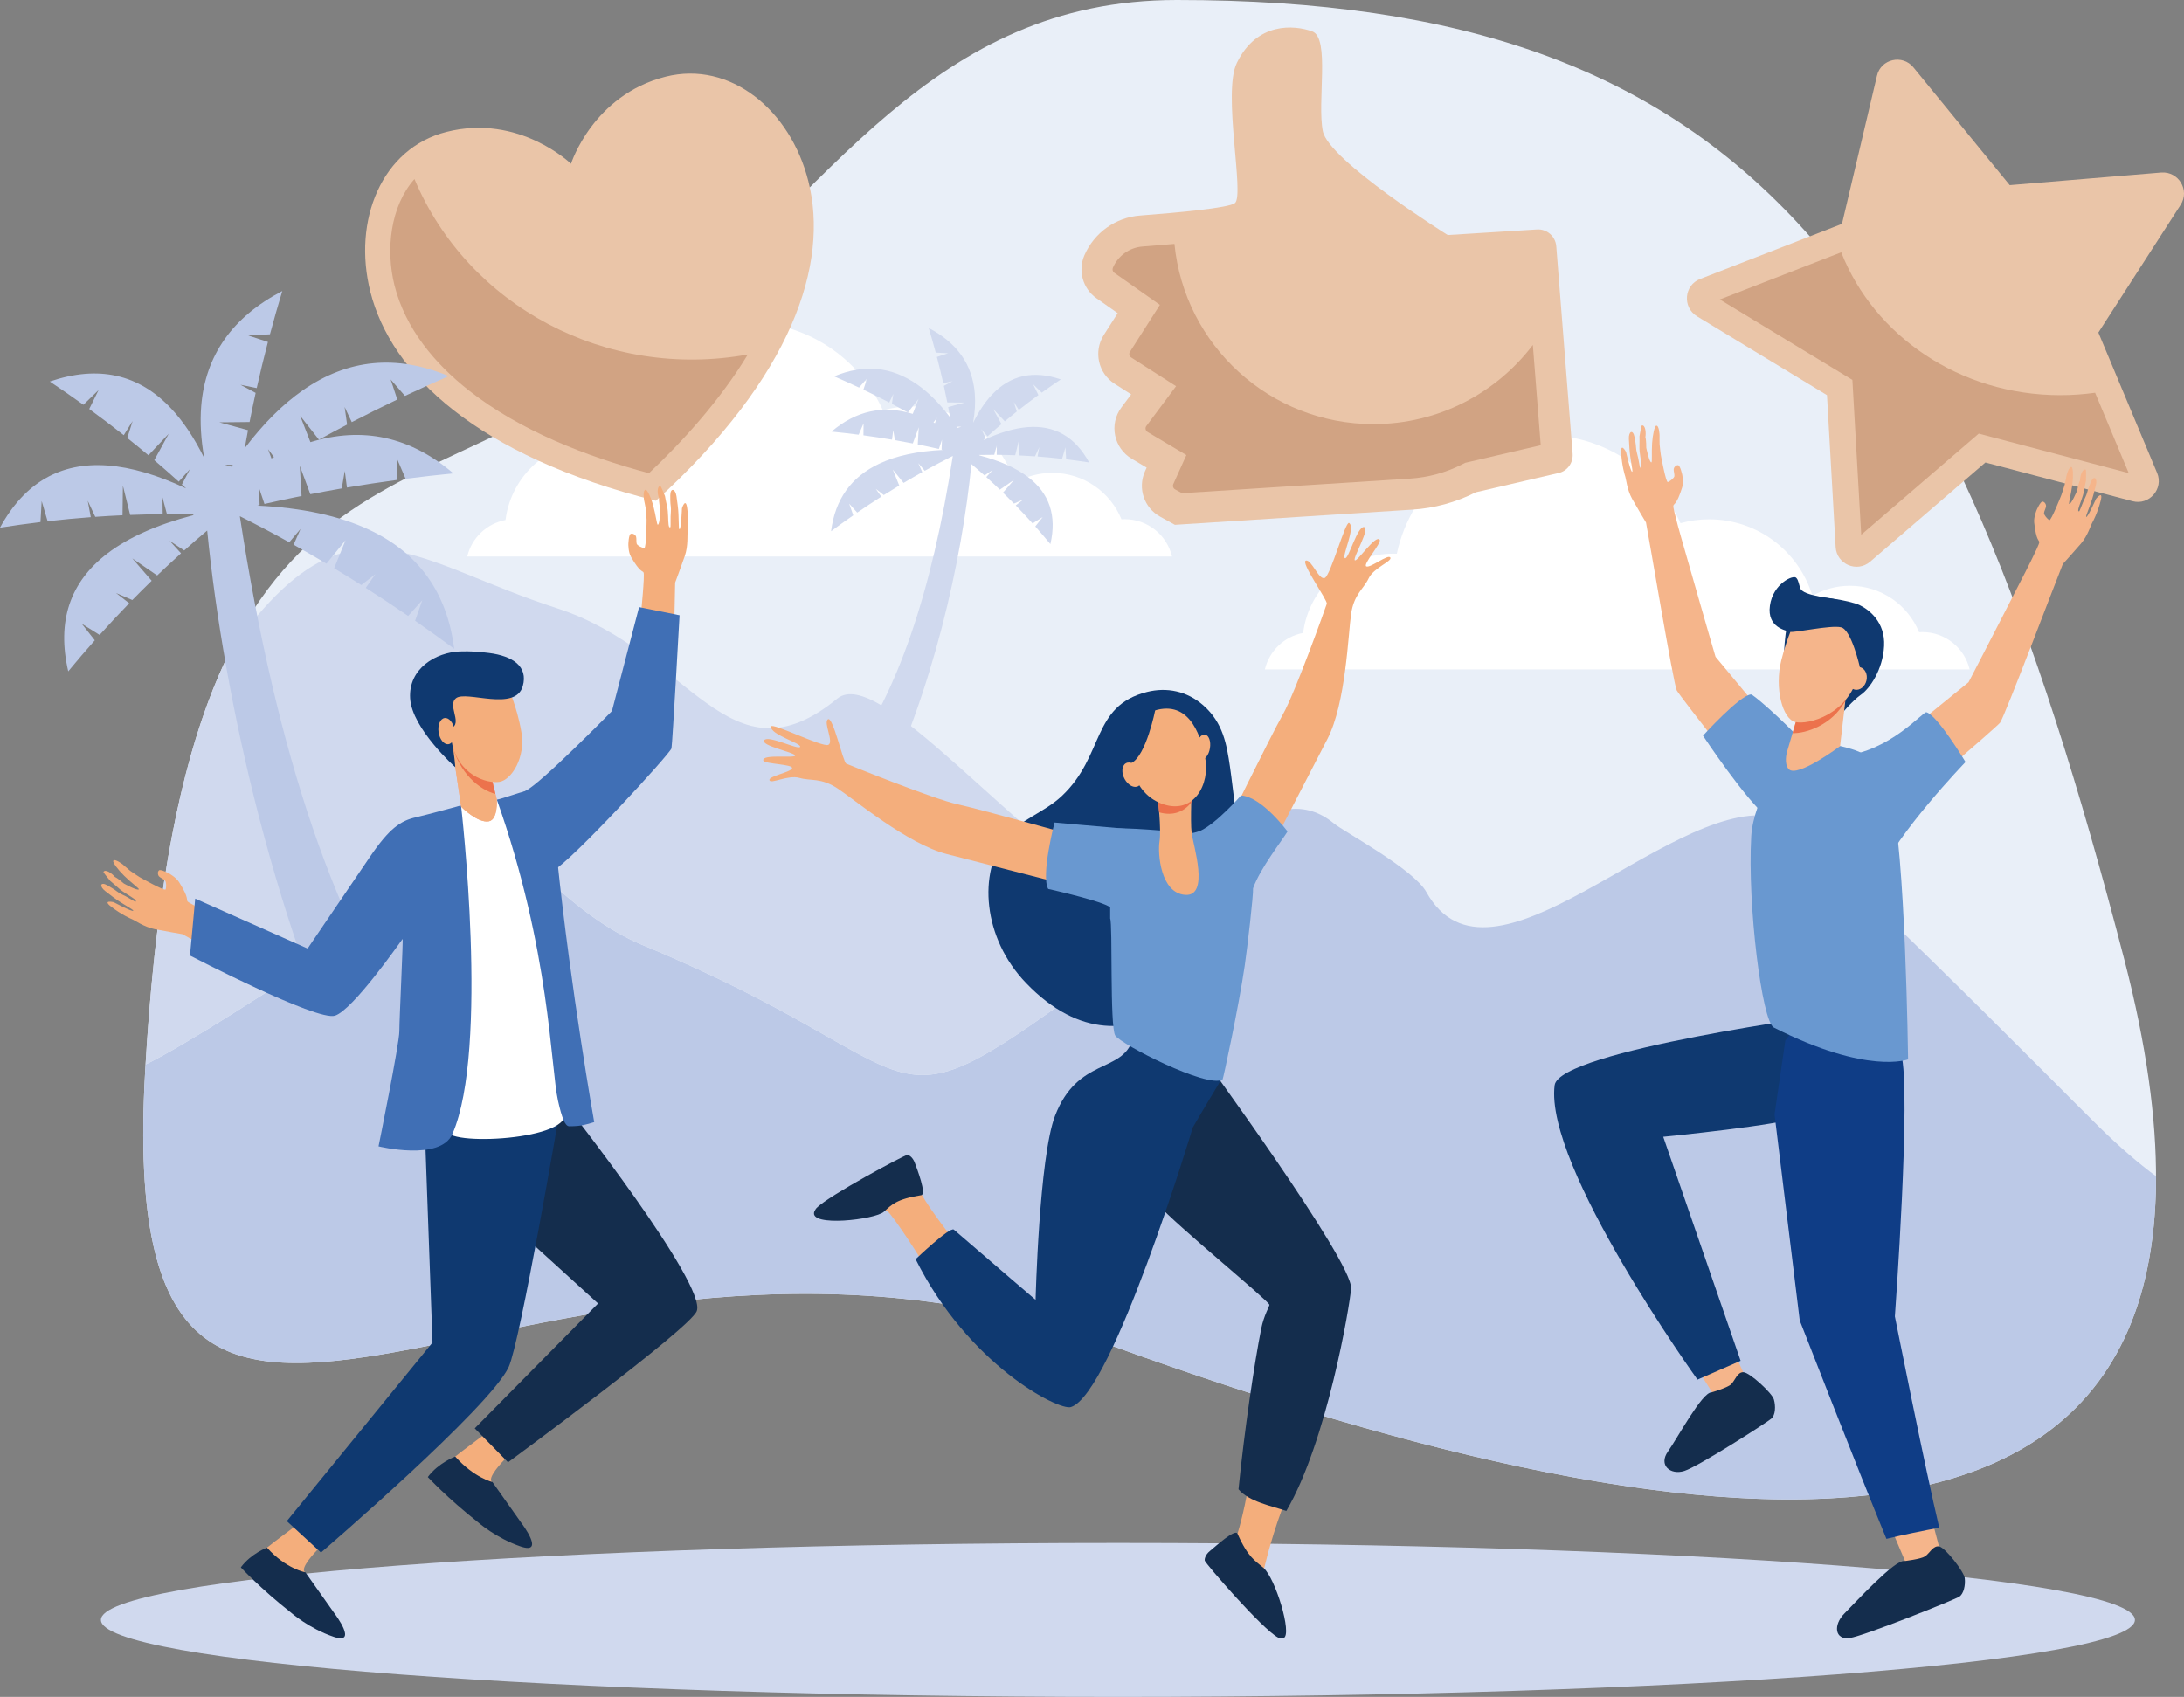 <?xml version="1.0" encoding="UTF-8"?><svg id="a" xmlns="http://www.w3.org/2000/svg" viewBox="0 0 1944.22 1510.95"><rect x="0" y="0" width="1944.22" height="1510.95" fill="#808080" stroke="none"/><path d="M1047.7,0c-218.32,0-310.3,170.01-467.91,302.17-208.61,174.92-417.19,61.05-450.59,652.06-29.73,526.01,341.21,56.95,864.22,245.37,523.01,188.42,1055.68,264.3,897.62-345.34C1732.98,244.62,1554.97,0,1047.7,0Z" style="fill:#e9eff8; fill-rule:evenodd;"/><path d="M1126,596.06h627.39c-4.51-19.06-21.63-33.24-42.06-33.24-.98,0-1.97,.04-2.95,.11-9.9-24.25-33.74-41.35-61.56-41.35-12.18,0-23.57,3.28-33.38,8.99-11.96-39.44-48.6-68.16-91.96-68.16-8.82,0-17.37,1.2-25.48,3.44-20.98-46.34-67.63-78.57-121.8-78.57-64.25,0-117.92,45.36-130.74,105.8-1.09-.04-2.16-.08-3.25-.08-41.16,0-75.13,30.78-80.15,70.57-16.79,3.15-30.17,15.99-34.07,32.5Z" style="fill:#fff; fill-rule:evenodd;"/><path d="M415.96,495.54h627.39c-4.5-19.06-21.62-33.24-42.06-33.24-.98,0-1.97,.04-2.94,.11-9.91-24.25-33.74-41.36-61.57-41.36-12.18,0-23.57,3.28-33.38,8.99-11.97-39.44-48.61-68.16-91.96-68.16-8.82,0-17.37,1.2-25.48,3.44-20.99-46.34-67.63-78.57-121.81-78.57-64.25,0-117.92,45.36-130.74,105.8-1.09-.04-2.16-.08-3.25-.08-41.16,0-75.13,30.78-80.15,70.57-16.79,3.15-30.17,15.99-34.07,32.5Z" style="fill:#fff; fill-rule:evenodd;"/><path d="M1920.25,421.03l-52.26-124.92,73.28-113.81c8.29-13.02-1.91-29.82-17.3-28.69l-134.89,11.24-85.7-104.82c-9.72-11.99-29.05-7.58-32.48,7.39l-31.16,131.9-126.19,49.05c-14.39,5.51-16.06,25.19-2.86,33.28l115.7,70.19,7.71,135.25c.88,15.41,19.08,23.09,30.75,13.02l102.58-88.3,130.99,34.47c14.85,3.9,27.88-11.01,21.84-25.27Z" style="fill:#eac5a8; fill-rule:evenodd;"/><path d="M1895.01,421.24l-133.52-35.14-104.62,90.05-7.86-137.9-118.01-71.59,108.07-42.01c29.18,74.24,105.47,127.2,195,127.2,10.54,0,20.89-.74,31.01-2.16l29.93,71.55Z" style="fill:#d1a383; fill-rule:evenodd;"/><path d="M995.18,1373.87c-500,0-905.34,30.69-905.34,68.54s405.33,68.55,905.34,68.55,905.34-30.69,905.34-68.55-405.33-68.54-905.34-68.54Z" style="fill:#d0d9ee; fill-rule:evenodd;"/><path d="M508.31,145.82s-46.03-44.72-110.72-28.41c-57.8,14.47-83.88,78.96-67.94,142.22,18.41,73.26,94.54,146.32,254.24,186.27,121.82-110.78,154.29-211.19,135.71-284.55-15.9-63.28-69.39-107.56-127.04-93.09-64.82,16.35-84.25,77.55-84.25,77.55Z" style="fill:#eac5a8; fill-rule:evenodd;"/><path d="M577.7,421.35c-55.98-14.97-114.72-37.88-160.18-73.57-30.51-23.95-56.68-55.28-66.32-93.57-8.02-31.87-3.71-70.67,17.75-94.79,47.59,113.19,171.03,179.14,296.76,156.23-24.54,40.53-57.77,77.21-88.01,105.71Z" style="fill:#d1a383; fill-rule:evenodd;"/><path d="M1368.03,204.32l-79.24,4.95s-105.98-66.25-111.19-92.48c-5.2-26.05,6.56-83.1-9.46-88.83-16.02-5.77-49.32-8.55-67.08,28.05-12.98,26.44,7.08,117.83-1.73,124.82-5.47,4.39-51.05,8.51-84.32,11.08-21.88,1.6-41.03,15.37-49.71,35.51h0c-5.86,13.68-1.34,29.56,10.68,38.07l19.01,13.37-12.46,19.54c-9.2,14.68-4.9,33.91,9.64,43.29l14.81,9.47-8.68,11.63c-11.2,14.98-6.81,36.34,9.38,45.81l13.07,7.77-1.56,3.48c-6.56,14.98-.69,32.34,13.59,40.2l13.11,7.25,211.22-13.5c19.8-1.22,39.16-6.56,56.79-15.5l73.51-17.11c7.85-1.73,13.19-9.08,12.55-17.24l-14.55-184.65c-.7-8.94-8.43-15.63-17.37-14.98Z" style="fill:#eac5a8; fill-rule:evenodd;"/><path d="M1045.5,217.17l-2.99,.26c-8.47,.76-16.94,1.44-25.42,2.08-11.6,.88-21.77,8.16-26.37,18.85-.67,1.55-.24,3.5,1.17,4.49l40.67,28.6-26.69,41.84c-1.11,1.73-.49,3.99,1.21,5.08l39.88,25.49-26.49,35.49c-1.4,1.88-.58,4.31,1.34,5.45l34.31,20.4-11.59,25.74c-.81,1.86-.16,3.89,1.62,4.87l6.03,3.33,203.15-12.99c16-1.03,31.73-5.3,46.03-12.56l2.99-1.51,67.23-15.65-7.03-89.26c-32.52,42.82-83.96,70.47-141.87,70.47-92.41,0-168.36-70.4-177.18-160.49Z" style="fill:#d1a383; fill-rule:evenodd;"/><path d="M1023.07,821.33c52.79-59.75,112.74-130.89,164.45-88.06,8.75,7.26,70.79,40.43,82.25,61.04,56.99,102.44,213.05-80.07,305.6-67.73,23.5,3.13,259.55,243.88,293.94,277.51,17.87,17.47,34.32,31.69,50.02,43.26,.32,396.41-466.52,317.74-925.9,152.24C470.41,1011.17,99.48,1480.24,129.2,954.23c.12-2.13,.24-4.26,.37-6.38,70.81-34.21,317.68-205.52,320.65-203.98,1.31,.69,57.37,70.99,121.61,97.54,268.13,110.83,203.62,176.08,395.01,36.21,17.14-12.53,36.16-33.59,56.22-56.29Z" style="fill:#bcc9e7; fill-rule:evenodd;"/><path d="M745.32,622.08c36.93-30.23,153.49,120.36,277.75,199.26-20.06,22.7-39.08,43.76-56.22,56.29-191.4,139.87-126.89,74.63-395.01-36.21-64.23-26.55-120.29-96.85-121.61-97.54-2.97-1.54-249.84,169.77-320.65,203.98,10.7-180.84,38.02-294.88,76.82-371.32,5.27-6.63,10.24-12.95,14.85-18.74,94.57-118.83,149.38-56.68,274.45-16.24,118.97,38.47,152.86,159.74,249.62,80.53Z" style="fill:#d0d9ee; fill-rule:evenodd;"/><path d="M376.27,933.92c13.15,37.04-2.11,59.91-45.77,68.65-85.73-173.76-131.15-379.77-146.06-530.17-6.89,5.8-13.71,11.71-20.47,17.75l-12.93-8.58,10.11,11.11c-7.16,6.44-14.23,13.01-21.24,19.72l-22.14-15.23,17.24,19.95c-5.79,5.63-11.53,11.35-17.22,17.15l-14.52-6.26,11.73,9.13c-8.91,9.18-17.69,18.58-26.33,28.21l-15.92-9.97,11.64,14.76c-8,9.02-15.88,18.23-23.65,27.64-10.27-44.45,1.41-79.49,35.03-105.1,18.58-14.15,43.85-25.42,75.81-33.82l.89-.8c-7.93-.18-15.88-.26-23.85-.23l-3.99-15,.2,15.02c-9.62,.07-19.28,.29-28.97,.66l-6.46-26.08-.34,26.36c-8.07,.36-16.16,.83-24.26,1.41l-6.71-14.33,2.72,14.62c-12.76,.95-25.56,2.16-38.42,3.63l-5.29-18.02-1.08,18.77c-11.97,1.44-23.98,3.1-36.03,4.99,21.81-40.07,53.79-58.53,95.95-55.38,20.78,1.56,44.04,8.36,69.77,20.43-1.26-1.16-2.52-2.32-3.79-3.48l7.21-13.74-10.02,11.19c-7.14-6.46-14.4-12.84-21.78-19.12l12.89-23.57-18.1,19.18c-6.19-5.19-12.46-10.32-18.81-15.38l4.75-15.09-7.89,12.6c-10.03-7.93-20.28-15.7-30.74-23.32l8.3-16.85-13.49,13.09c-9.79-7.04-19.76-13.94-29.9-20.71,43.17-14.75,79.21-6.7,108.12,24.15,10.78,11.5,20.56,26.17,29.35,44-2.95-16.54-3.84-31.97-2.68-46.3,3.67-45.11,27.73-79.25,72.17-102.42-3.89,12.89-7.55,25.73-10.97,38.53l-19.33,1.08,17.52,5.73c-3.6,13.75-6.92,27.43-9.98,41.08l-14.47-2.96,13.51,7.23c-1.9,8.67-3.71,17.32-5.4,25.94l-26.95,.27,25.55,7.01c-1.02,5.36-1.99,10.71-2.92,16.05,16.57-21.9,33.79-39.08,51.66-51.54,40.05-27.93,83.37-32.15,129.97-12.67-13.18,5.72-26.18,11.59-39,17.62l-12.72-14.62,5.91,17.84c-13.71,6.54-27.23,13.26-40.53,20.16l-6.36-13.52,2.2,15.69c-8.43,4.41-16.78,8.89-25.05,13.45l-16.7-21.24,9.1,23.43c46.53-14.18,88.95-4.91,127.26,27.8-14.3,1.41-28.47,3.03-42.52,4.84l-7.64-17.81,.16,18.8c-15.06,2.03-29.98,4.29-44.75,6.79l-1.93-14.82-2.7,15.61c-9.38,1.62-18.7,3.33-27.96,5.14l-9.4-25.33,1.6,26.88c-11.1,2.24-22.11,4.61-33.04,7.12l-4.91-14.53,.61,15.53-2.08,.49c39.91,1.93,73.06,9.08,99.46,21.43,44.25,20.71,69.52,56.05,75.81,106.03-11.55-8.54-23.13-16.85-34.77-24.93l6.37-18.28-12.58,13.99c-12.53-8.6-25.1-16.93-37.73-24.99l8.59-12.24-12.54,9.72c-8.04-5.09-16.1-10.08-24.18-14.95l10.15-25.02-16.98,20.93c-9.73-5.79-19.49-11.42-29.28-16.89l6.18-14.03-10.04,11.88c-14.6-8.1-29.27-15.84-44-23.24,32.86,213.79,87.1,371.9,162.73,474.29h0ZM206.17,415.55c.37-.56,.75-1.11,1.12-1.66l-7.18-.13,6.06,1.79h0Zm35.48-7.34c.75-.39,1.49-.78,2.24-1.16l-5.28-7.14,3.04,8.3Z" style="fill:#bcc9e7; fill-rule:evenodd;"/><path d="M755.81,675.43c-7.47,21.04,1.2,34.03,26,38.99,48.7-98.7,74.5-215.73,82.97-301.17,3.92,3.29,7.79,6.66,11.63,10.08l7.35-4.87-5.74,6.31c4.06,3.66,8.08,7.39,12.06,11.2l12.58-8.65-9.79,11.33c3.29,3.2,6.55,6.44,9.78,9.74l8.25-3.56-6.66,5.19c5.06,5.21,10.05,10.55,14.96,16.02l9.04-5.66-6.62,8.38c4.54,5.12,9.03,10.35,13.44,15.7,5.84-25.25-.79-45.15-19.9-59.7-10.55-8.04-24.91-14.44-43.07-19.22l-.51-.45c4.5-.1,9.03-.14,13.55-.13l2.26-8.52-.11,8.53c5.47,.04,10.95,.16,16.46,.38l3.67-14.82,.19,14.98c4.58,.21,9.18,.47,13.78,.8l3.81-8.14-1.54,8.3c7.24,.54,14.52,1.23,21.82,2.06l3.01-10.24,.61,10.66c6.8,.82,13.62,1.76,20.47,2.83-12.39-22.76-30.56-33.25-54.51-31.46-11.81,.88-25.02,4.75-39.64,11.6,.72-.66,1.43-1.32,2.15-1.97l-4.1-7.81,5.69,6.36c4.06-3.67,8.18-7.29,12.37-10.86l-7.32-13.39,10.28,10.9c3.52-2.95,7.08-5.86,10.69-8.74l-2.7-8.57,4.48,7.16c5.7-4.5,11.52-8.92,17.46-13.25l-4.72-9.58,7.67,7.44c5.56-4,11.22-7.92,16.99-11.77-24.53-8.38-45-3.8-61.42,13.72-6.12,6.53-11.68,14.87-16.68,25,1.68-9.4,2.18-18.16,1.52-26.3-2.09-25.62-15.75-45.02-41-58.18,2.21,7.32,4.29,14.61,6.23,21.88l10.98,.61-9.95,3.26c2.04,7.81,3.93,15.59,5.67,23.33l8.21-1.68-7.68,4.11c1.09,4.93,2.11,9.84,3.07,14.74l15.31,.15-14.51,3.98c.58,3.05,1.13,6.09,1.66,9.12-9.41-12.44-19.19-22.2-29.34-29.28-22.75-15.86-47.36-18.26-73.83-7.2,7.49,3.25,14.87,6.59,22.15,10.01l7.23-8.3-3.36,10.14c7.79,3.72,15.47,7.53,23.02,11.45l3.62-7.68-1.26,8.91c4.79,2.5,9.53,5.05,14.23,7.64l9.49-12.07-5.17,13.31c-26.43-8.05-50.53-2.79-72.29,15.8,8.12,.8,16.17,1.72,24.15,2.75l4.34-10.12-.09,10.68c8.56,1.16,17.03,2.44,25.42,3.86l1.09-8.42,1.53,8.87c5.33,.92,10.62,1.89,15.88,2.92l5.34-14.39-.91,15.27c6.31,1.27,12.56,2.62,18.77,4.05l2.79-8.26-.35,8.82,1.18,.28c-22.67,1.1-41.51,5.15-56.5,12.17-25.14,11.76-39.49,31.84-43.06,60.23,6.56-4.85,13.14-9.58,19.75-14.16l-3.62-10.38,7.14,7.95c7.11-4.89,14.26-9.62,21.43-14.2l-4.88-6.95,7.13,5.52c4.57-2.89,9.15-5.72,13.74-8.49l-5.77-14.21,9.64,11.89c5.53-3.29,11.07-6.49,16.64-9.6l-3.51-7.97,5.7,6.75c8.3-4.6,16.63-9,25-13.2-18.67,121.45-49.48,211.26-92.44,269.43h0Zm96.63-294.47c-.21-.32-.43-.63-.64-.94l4.08-.07-3.44,1.01h0Zm-20.16-4.16c-.43-.23-.85-.45-1.28-.66l3-4.05-1.72,4.72Z" style="fill:#d0d9ee; fill-rule:evenodd;"/><path d="M1639.69,635.25s9.58-11.58,17.09-16.78c7.5-5.27,19.32-21.83,20.45-43.18,1.13-21.43-13.46-32.52-21.81-36.5-8.33-4.04-41.31-9.81-53.29-6.37-12,3.43-13.83,46.37-13.83,46.37l11.78,35.46,39.62,21.01Z" style="fill:#0f3970; fill-rule:evenodd;"/><path d="M1553.49,1225.62l-.18,26.15-28.01-10.25s-15.56-24.28-35.77-56.7c12.79-5.56,26.08-10.28,39.41-15.12,13.81,32.64,24.55,55.93,24.55,55.93Z" style="fill:#f5b58b; fill-rule:evenodd;"/><path d="M1523.55,1239.82s14.08-4.02,17.49-7.21c3.43-3.17,5.43-11.01,11.01-10.77,5.57,.24,25.45,18.54,27.08,24.21,1.72,5.95,1.39,13.82-2.1,16.98-3.47,3.23-65.08,42.78-77.6,46.73-12.49,3.96-23.22-5.19-14.62-17.29,8.59-12.11,30.51-52.96,38.75-52.65Z" style="fill:#142d4d; fill-rule:evenodd;"/><path d="M1633.85,902.83s-245.9,32.58-249.9,63.48c-9.34,72.26,127.17,262.13,127.17,262.13l38.39-16.76-68.89-199.46s109.84-10.85,119.65-17.71c9.84-6.84,33.57-91.68,33.57-91.68Z" style="fill:#0f3970; fill-rule:evenodd;"/><path d="M1727.15,1380.93l-4.49,25.78-25.93-14.73s-11.37-26.51-25.95-61.87c13.55-3.34,27.42-5.84,41.38-8.4,8.26,34.46,14.99,59.23,14.99,59.23Z" style="fill:#f5b58b; fill-rule:evenodd;"/><path d="M1695.26,1390.02s14.58-1.67,18.47-4.21c3.89-2.55,7.19-9.96,12.62-8.81,5.45,1.13,22.05,22.46,22.7,28.26,.72,6.17-.91,13.88-4.87,16.46-3.98,2.61-84.68,35-97.68,36.85-13,1.85-14.93-11.55-4.45-22.04,10.45-10.55,45.15-48.22,53.21-46.51Z" style="fill:#142d4d; fill-rule:evenodd;"/><path d="M1589.34,926.42l23.17-30.29s70.77,10.62,79.93,42.55c9.17,31.92-5.61,233.5-5.61,233.5,0,0,27.52,138.04,39.51,188.13-13.96,2.56-33.46,6.55-47.03,9.91-25.23-61.2-77.16-194.4-77.16-194.4l-22.43-183.5,9.62-65.91Z" style="fill:#0f3d86; fill-rule:evenodd;"/><path d="M1497.5,433.96c-4.94,15.72-7.29,14.26-7.86,16.3-.68,2.36,8.73,34.56,8.73,34.56,0,0,27.16,94.91,28.82,100.03l64.63,77.85-28.23,43.86s-68.13-86.61-70.92-91.79c-2.81-5.12-25.05-137.87-27.38-149.51,0,0-7.73-12.82-12.33-21.02-4.59-8.2-5.4-18.12-6.36-20.64-.14-.37-2.83-8.91-3.43-20.39-.5-9.87,4.37-.73,4.37-.73,0,0,4.12,18.1,5.44,17.58,1.01-.44-1.79-10.24-2.47-21.18-.18-2.79-.33-5.57-.46-8.07-.33-6.67,3.55-8.81,4.99-1.86,.51,2.43,1.23,6.56,1.38,9.55,.15,3.19,1.26,6.15,1.8,8.86,1.04,5.35,1.71,9.26,1.92,9.09,.25-.23,1.16,.69,1.08-2.29-.12-3.6-1.98-11.17-1.76-16.44,.14-3.01,.03-9.3,.03-9.3,0,0,1.58-9.5,2.15-9.61,3.1-.48,3.81,6.33,3.1,10.41,.85,2.84,.77,9.44,.77,9.44,0,0,2.76,13.38,4.6,13.02,.79-.14,.06-8.6,.6-16.98,.51-7.77,2.25-15.52,3.76-15.66,2.56-.23,2.89,8.51,2.89,8.51,0,0-.08,6.12,.04,8.14,.15,2.37,1.11,9.5,1.11,9.5,0,0,4.46,24.57,6.19,24.05,1.72-.52,5.63-3.61,5.86-5.22,.25-1.61-.83-4.83-.61-6.45,.25-1.61,1.91-3.52,3.85-3.38,1.95,.14,3.73,8.45,3.73,8.45,0,0,1.4,6.73-.03,11.29Z" style="fill:#f5b58b; fill-rule:evenodd;"/><path d="M1558.8,618.35c3.13-.2,74.63,63.25,72.19,82.51-2.41,19.27-35.36,44.65-56.14,28.32-20.77-16.39-58.83-74.13-58.83-74.13,0,0,32.69-36.1,42.78-36.71Z" style="fill:#6998d0; fill-rule:evenodd;"/><path d="M1590.89,668.54c-.88,.6-30.03,42.64-31.93,76.2-3.46,61.39,9.61,164.87,20.06,170.18,83.65,42.46,119.58,28.37,119.58,28.37,0,0-2.41-188.65-15.24-233.6-5.35-18.66-13.01-35.2-32-41.7-4.32-1.53-40.21-13.54-60.47,.54Z" style="fill:#6998d0; fill-rule:evenodd;"/><path d="M1601.04,634.66l-10.38,35.35s-2.71,9.92,1.6,14.76c7.39,8.42,45.79-20.39,45.79-20.39l6.64-57.37-43.65,27.66Z" style="fill:#f5b58b; fill-rule:evenodd;"/><path d="M1642.69,624.28c-12.09,21.61-35.28,28.89-46.97,28.52l5.32-18.13,43.65-27.66-1.99,17.28Z" style="fill:#ec724c; fill-rule:evenodd;"/><path d="M1637.26,546.69c-15.58-9.75-36.23-2.63-42.83,14.24-2.88,7.27-6.1,16.61-8.69,26.96-6.24,25,1.11,52.42,12.49,55.01,11.37,2.66,46.61-6.33,55.96-41.65,5.78-21.84-.58-44.34-16.93-54.57Z" style="fill:#f5b58b; fill-rule:evenodd;"/><path d="M1645.16,602.13c-1.29,5.55,1.36,10.85,5.87,11.94,4.53,1.02,9.23-2.62,10.52-8.18,1.26-5.49-1.36-10.85-5.89-11.87-4.5-1.08-9.21,2.55-10.5,8.11Z" style="fill:#f5b58b; fill-rule:evenodd;"/><path d="M1655.66,594.02s4.66-11.57,5.63-23.38c.94-11.75-5.74-29.76-17.08-34.27-11.32-4.51-39.56-4.95-41.79-13.06-2.21-8.11-2.34-7.38-3.35-8.73-2.29-3.17-20.72,4.9-23.47,24.67-2.78,19.76,14.66,22.19,17.91,23.32,3.26,1.2,36.22-6.26,45.45-3.99,9.25,2.21,16.7,35.44,16.7,35.44Z" style="fill:#0f3970; fill-rule:evenodd;"/><path d="M1810.86,465.25c1.79,16.38,4.38,15.41,4.54,17.51,.21,2.45-15.29,32.21-15.29,32.21,0,0-45.09,87.83-47.7,92.52l-78.54,63.81,19.17,48.51s83.66-71.72,87.4-76.26c3.75-4.47,51.36-130.37,55.91-141.34,0,0,10.08-11.07,16.18-18.22,6.1-7.15,8.83-16.73,10.24-19.01,.22-.34,4.52-8.19,7.33-19.33,2.41-9.59-4.14-1.57-4.14-1.57,0,0-7.56,16.95-8.75,16.19-.91-.63,3.75-9.7,6.53-20.3,.71-2.7,1.41-5.4,2.02-7.83,1.62-6.48-1.78-9.33-4.53-2.8-.98,2.29-2.49,6.19-3.21,9.1-.76,3.1-2.45,5.79-3.49,8.35-2.06,5.05-3.48,8.75-3.65,8.55-.21-.27-1.28,.45-.62-2.45,.82-3.51,4.11-10.57,4.92-15.78,.45-2.98,1.78-9.12,1.78-9.12,0,0,.3-9.63-.24-9.84-2.95-1.07-4.97,5.47-5.06,9.61-1.38,2.62-2.59,9.11-2.59,9.11,0,0-5.3,12.58-7.04,11.87-.75-.29,1.62-8.45,2.71-16.77,1.02-7.71,.81-15.65-.64-16.09-2.47-.72-4.49,7.78-4.49,7.78,0,0-1.11,6.02-1.62,7.97-.61,2.3-2.93,9.11-2.93,9.11,0,0-9.15,23.23-10.74,22.39-1.6-.84-4.82-4.63-4.73-6.26,.07-1.63,1.75-4.58,1.85-6.21,.07-1.63-1.19-3.82-3.12-4.06-1.93-.24-5.3,7.57-5.3,7.57,0,0-2.68,6.33-2.16,11.09Z" style="fill:#f5b58b; fill-rule:evenodd;"/><path d="M1714.89,634.2c-3.03-.8-32.39,35.02-75.08,39.01-1.39,19.37,9.19,119.21,32.75,107.22,15.41-37.79,77.17-101.91,77.17-101.91,0,0-25.06-41.77-34.84-44.32Z" style="fill:#6998d0; fill-rule:evenodd;"/><path d="M431.91,1276.83s-38.59,27.85-44.66,36.11c-8.74,11.97,65.35,34.3,57.27,20.31-1.85-3.19-7.19-14.07-7.43-15.08-1.22-5.73,14.48-21.04,14.48-21.04l-19.66-20.3Z" style="fill:#f4ae7c; fill-rule:evenodd;"/><path d="M464.55,1356.67l-26.2-37.05s-16.33-3.78-33.14-22.7c0,0-15.08,5.73-24.37,18.27,0,0,17.55,18.85,44.57,40.17,0,0,16.02,14.15,38.14,21.68,22.15,7.47,1-20.38,1-20.38Z" style="fill:#142d4d; fill-rule:evenodd;"/><path d="M109.49,769.9s4.75,4.2,6.42,5.51c1.97,1.45,8.2,5.5,8.2,5.5,0,0,22.52,12.77,23.27,11.1,.76-1.67,.74-6.53-.38-7.83-1.12-1.24-4.35-2.61-5.47-3.85-1.12-1.31-1.49-3.85-.06-5.29,1.43-1.45,9.12,2.75,9.12,2.75,0,0,6.23,3.48,8.84,7.69,9.04,14.43,6.3,15.3,7.5,17.12,1.43,2.17,33,16.53,33,16.53,0,0,94.43,39.24,99.52,41.41h.07c.69,4.35-1.66,8.34-2.86,12.25-2.26,13.49-6.27,14.36-9.33,27.34-14.48-7.33-114.73-62.51-124.93-68.32,0,0-15.27-2.61-24.79-4.49-9.55-1.96-17.85-8.05-20.46-9-.4-.15-8.93-3.77-18.32-11.09-8.08-6.23,2.36-3.92,2.36-3.92,0,0,16.99,9.07,17.44,7.61,.33-1.09-9.22-5.51-18.24-12.33-2.32-1.74-4.6-3.48-6.69-5.15-5.47-4.2-4.51-8.7,1.89-5.14,2.28,1.31,5.98,3.48,8.42,5.37,2.63,2.1,5.69,3.19,8.17,4.56,4.91,2.83,8.46,4.94,8.46,4.71,0-.36,1.34-.51-1.08-2.46-2.87-2.32-10.08-5.95-14.07-9.72-2.28-2.1-7.28-6.31-7.28-6.31,0,0-6.41-7.61-6.1-8.12,1.7-2.76,7.52,1.3,10.22,4.56,2.79,1.23,7.92,5.81,7.92,5.81,0,0,12.39,6.89,13.34,5.15,.41-.73-6.72-5.81-12.92-11.9-5.78-5.66-10.71-12.25-9.8-13.56,1.56-2.1,8.62,3.48,8.62,3.48Z" style="fill:#f4ae7c; fill-rule:evenodd;"/><path d="M573.31,445.15s1.28,5.95,1.57,7.98c.31,2.39,.71,9.64,.71,9.64,0,0-.17,25.31-2.05,25.24-1.88-.08-6.16-2.25-6.72-3.77-.56-1.52-.06-5-.62-6.53-.56-1.52-2.65-2.97-4.64-2.39-1.99,.65-2.19,9.21-2.19,9.21,0,0-.13,6.96,2.23,11.1,8.19,14.29,10.33,12.33,11.31,14.14,1.18,2.25-2.25,36.19-2.25,36.19,0,0-13.48,99.86-14.17,105.23l-.05,.07c3.5,2.54,8.26,2.25,12.27,2.9,13.04,3.99,15.88,.87,28.91,3.99,.91-15.95,3.27-127.93,3.39-139.39,0,0,5.46-14.5,8.61-23.71,3.15-9.21,2.06-19.14,2.55-21.83,.07-.44,1.18-9.5-.46-20.89-1.41-9.86-4.64,.29-4.64,.29,0,0-.72,18.85-2.19,18.64-1.16-.22-.16-10.52-1.61-21.39-.35-2.83-.73-5.59-1.09-8.12-.99-6.67-5.41-7.83-5.51-.65-.05,2.54-.03,6.74,.44,9.72,.47,3.26-.14,6.38-.14,9.21-.02,5.51,.05,9.5-.2,9.43-.29-.14-1.07,.94-1.56-1.96-.59-3.62-.14-11.53-1.41-16.68-.71-2.9-1.85-9.14-1.85-9.14,0,0-3.5-8.99-4.1-8.92-3.28,.29-2.68,7.18-1.18,10.95-.31,2.98,1.07,9.5,1.07,9.5,0,0-.2,13.85-2.18,14-.85,0-1.74-8.48-3.95-16.61-2.05-7.54-5.38-14.8-6.96-14.51-2.68,.36-1.32,9.06-1.32,9.06Z" style="fill:#f4ae7c; fill-rule:evenodd;"/><path d="M372.9,990.95l6.09,30.17,153.42,139.53-109.8,111.17,29.63,30.24s162.19-119.08,168.03-134.67c9.02-24.01-116.25-183.19-116.25-183.19l-131.12,6.74Z" style="fill:#142d4d; fill-rule:evenodd;"/><path d="M265.39,1357.11s-38.58,27.85-44.65,36.11c-8.75,11.96,65.34,34.3,57.26,20.3-1.85-3.19-7.19-13.99-7.43-15.08-1.23-5.73,14.49-21.03,14.49-21.03l-19.67-20.3Z" style="fill:#f4ae7c; fill-rule:evenodd;"/><path d="M298.09,1437.1l-26.2-37.06s-17.41-3.12-34.19-21.97c0,0-14.04,5.07-23.32,17.55,0,0,17.54,18.93,44.54,40.18,0,0,16.03,14.21,38.16,21.68,22.14,7.47,1.01-20.38,1.01-20.38Z" style="fill:#142d4d; fill-rule:evenodd;"/><path d="M378.14,1004.94l6.89,190.45-129.7,159.04,30.4,27.99s150.6-129.23,167.11-165.2c10.26-22.41,44.77-224.16,44.77-224.16l-119.46,11.89Z" style="fill:#0f3970; fill-rule:evenodd;"/><path d="M501.9,989.35c-12.48-28.21-11.05-230.03-59.61-277.32-17.07,2.83-29.26,4.5-32.11,5.22-2.52,20.81-5.32,97.11-7.03,167.02-1.14,46.63,.04,95.5-5.7,121.25-3.57,15.96,115.83,9.5,104.45-16.18Z" style="fill:#fff; fill-rule:evenodd;"/><path d="M370.45,727.69c-13.64,3.05-23.66,9.43-41.51,35.83-17.11,25.31-55.1,81.08-55.1,81.08l-100.05-44.45-4.66,50.69s113.17,58.82,129.13,53.52c15.98-5.3,56.77-63.82,60.1-68.25,.76-1.02-2.86,70.7-2.86,82.09s-18.52,102.55-18.52,102.55c0,0,55.03,13.56,65.79-11.1,32.94-75.42,7.65-292.48,7.65-292.48,0,0-30.15,8.27-39.97,10.52Z" style="fill:#406fb5; fill-rule:evenodd;"/><path d="M453.55,723.78s22.31,59.68,38.55,51.64c16.22-8.12,104.73-104.58,105.65-109.08,.89-4.5,7.21-118.5,7.21-118.5l-36.04-7.25-24.17,92.54s-63.25,64.62-76.77,70.93c-13.52,6.31-14.42,19.72-14.42,19.72Z" style="fill:#406fb5; fill-rule:evenodd;"/><path d="M506.75,1002.84c10.92,0,14.96-1.52,22.22-3.7,0,0-20.78-117.12-32.85-233.3-4.78-45.9-9.22-64.69-28.15-61.35-5.47,.94-20.28,6.6-25.66,7.54,47.56,134.53,47.72,238.16,54.46,268.18,3.37,15.09,6.31,22.7,9.99,22.63Z" style="fill:#406fb5; fill-rule:evenodd;"/><path d="M437.29,691.65l4.98,20.38s1.14,17.69-7.08,19.29c-9.91,1.88-24.64-12.91-24.64-12.91l-8.53-57.37,35.26,30.6Z" style="fill:#f3a992; fill-rule:evenodd;"/><path d="M437.29,691.65l4.98,20.38s1.14,17.69-7.08,19.29c-9.91,1.88-24.64-12.91-24.64-12.91l-8.53-57.37,35.26,30.6Z" style="fill:#f4ae7c; fill-rule:evenodd;"/><path d="M402.09,661.27l35.19,30.38,3.71,15.23c-13.44-3.26-32.61-18.06-38.9-45.62Z" style="fill:#ec724c; fill-rule:evenodd;"/><path d="M437.4,608.54c8.51,0,16.16,5.87,19.15,14.36,2.47,7.04,5.67,17.48,7.67,29.45,3.73,22.04-8.84,42.21-19.75,43.87-10.94,1.6-36.97-5.66-42.72-36.91-2.48-13.35-5.72-30.97,5.29-40.18,8.57-7.18,20.58-10.59,30.35-10.59Z" style="fill:#f4ae7c; fill-rule:evenodd;"/><path d="M405.3,683.17s-38.52-34.38-40.19-61.21c-1.7-26.76,23.07-41.12,44.26-41.92,9.57-.29,16.05,.14,25.91,1.38,21.22,2.68,34.97,12.04,30.12,29.44-6.49,23.35-50.53,3.62-59.52,10.88-7.43,6.02,4.6,20.38-2.61,25.82-6.79,5.22-3.33,3.48-1.09,13.27,2.25,9.79,3.12,22.34,3.12,22.34Z" style="fill:#0f3970; fill-rule:evenodd;"/><path d="M390.44,652.05c.96,6.39,4.89,11.17,8.8,10.59,3.88-.58,6.27-6.24,5.31-12.69-.96-6.46-4.89-11.17-8.77-10.59-3.91,.58-6.27,6.24-5.34,12.69Z" style="fill:#f4ae7c; fill-rule:evenodd;"/><path d="M1094.9,682.47c-2.9-19.37-5.91-38.79-23.78-54.49-14.46-12.66-32.46-16.27-50.02-11.85-49.72,12.53-37.68,56.59-75.73,92.52-16.27,15.31-36.95,20.59-50.26,37.47-24.07,30.42-20.72,88.78,18.45,129.37,95.95,99.42,185.51-23.86,191.91-53.1,4.77-21.73-8.7-127.43-10.57-139.91Z" style="fill:#0f3970; fill-rule:evenodd;"/><path d="M1112.67,1313.66c-3.3,25.66-9.9,48.46-10.81,51.19-.46,1.28-5.04,6.17-5.54,7.44,4.06,30.84,23.83,48.16,42.18,60.23-4.59-15.38-14.01-32.82-13.07-36.36,1.51-5.6,7.16-31.27,20.25-63.82-14.84-.89-20.56-9.94-33.01-18.69Z" style="fill:#f4ae7c; fill-rule:evenodd;"/><path d="M1068.94,938.41l-96.84,67s42.58,48.8,58.56,66.96c15.97,18.14,98.19,85.39,99.39,89.45,.26,.78-5,9.67-7.27,21.11-6.19,30.91-15.06,91.26-20.25,143.14,9.04,11.03,30.13,15.08,42.58,19.29,36.1-61.51,56.65-183.34,57.65-198.13,1.55-24.01-133.81-208.81-133.81-208.81Z" style="fill:#142d4d; fill-rule:evenodd;"/><path d="M790.6,1079.1c3.4,2.49,28.86,39.63,39.42,60.07,10.02-9.03,15.49-18.76,27.14-25.58-11.77-13.14-35.7-45.51-38.44-53.71-6.49-19.35-11.25-21.55-11.25-21.55,0,0-60.96,32.76-64.36,39.84-3.38,7,33.8-9.45,47.49,.93Z" style="fill:#f4ae7c; fill-rule:evenodd;"/><path d="M820.09,1064.21c4.97-.75-3.7-23.39-5.63-28.57-2.12-5.88-5.74-7.2-6.62-7.3-2.36-.16-70.13,36.3-80.87,47.2-.75,.74-1.94,2.92-2.1,3.38-4.81,13.92,54.31,7.05,61.98,.04,6.81-6.13,10.85-11.21,33.25-14.75Z" style="fill:#142d4d; fill-rule:evenodd;"/><path d="M1087.2,961.25l-78.12-39.23c.3,.22-.71,3.42-.78,3.65-9.57,30.12-49,15.71-69.1,67.89-14.16,36.79-17.31,163.85-17.31,163.85,0,0-35.51-30.31-72.77-62.53-3.42-2.9-34.02,26.35-34.02,26.35,46.93,94.06,127.37,135.06,138.22,131.64,36.99-11.47,108.56-248.88,108.48-248.89,8-13.91,25.4-42.73,25.4-42.73Z" style="fill:#0f3970; fill-rule:evenodd;"/><path d="M971.93,748.26s-97.32-27.24-119.08-31.99c-21.76-4.67-96.63-35.04-99.49-36.28-2.88-1.33-11.82-42.26-16.26-39.54-4.43,2.73,5.64,20.71,.16,22.82-5.5,2.18-50.37-20.26-50.87-16.39-.94,7.19,26.92,14.83,25.89,18.1-1.05,3.27-28.32-10.74-31.97-5.9-3.64,4.92,27.08,10.8,27.49,13.65,.45,2.77-29.68-1.62-28.32,4.42,.75,3.24,26.9,3.23,25.64,6.94-1.27,3.71-21.35,6.93-20.16,10.66,1.22,3.66,16.51-5.01,26.69-2.09,10.15,2.91,19.09-.34,33.79,9.28,14.72,9.62,62.58,49.71,97.52,58.57,34.93,8.94,112.11,28.76,112.11,28.76l16.87-41.02Z" style="fill:#f4ae7c; fill-rule:evenodd;"/><path d="M1086.6,746.26s44.49-90.83,55.43-110.13c10.98-19.37,38.14-95.47,39.09-98.52,.96-2.96-23.6-36.92-18.63-38.41,4.99-1.48,11.66,17.99,16.92,15.35,5.27-2.64,18.4-51.08,21.6-48.88,5.99,4.08-6.86,29.96-3.71,31.34,3.16,1.38,10.83-28.24,16.9-27.71,6.06,.52-10,27.36-8.17,29.52,1.8,2.24,18.61-23.23,22.16-18.19,1.95,2.75-15.49,22.25-11.86,23.73,3.64,1.57,19.39-11.22,21.33-7.9,1.93,3.32-14.73,8.95-19.29,18.54-4.54,9.52-12.94,14.02-15.57,31.39-2.63,17.38-4.55,79.73-21.17,111.72-16.62,32.07-53.16,102.82-53.16,102.82l-41.88-14.68Z" style="fill:#f4ae7c; fill-rule:evenodd;"/><path d="M1107.94,860.79c2.52-17.31,7.91-63.95,7.54-69.79,6.22-17.76,26.34-43.27,30.68-50.64,0,0-22.94-31.11-41.44-32.03,0,0-21.32,24.6-36.42,31.61-.2-.12-5.33,1.98-7.48,1.77-14.08-.97-63.13-5.8-72.51-3.53l-.02,79.7c2.33,4.78-.44,96.23,4.5,104.15,4.94,7.84,81.84,47.22,95.53,39.27,.54-.29,14.53-65.58,19.6-100.53Z" style="fill:#6998d0; fill-rule:evenodd;"/><path d="M1013.31,741.11c-2.12-1.33-7.24-2.88-14.78-3.47-22.28-1.86-59.77-5.26-59.77-5.26,0,0-12.3,47.15-5.66,59.15,0,0,58.08,12.94,56.08,17.87l24.12-68.29Z" style="fill:#6998d0; fill-rule:evenodd;"/><path d="M1030.66,710.41s3.28,27.84,1.56,38.68c-1.75,10.83,.85,46.16,22.86,47.72,21.98,1.55,7.11-44.26,5.74-55.08-1.39-10.75,.28-43.73,.28-43.73l-30.45,12.42Z" style="fill:#f4ae7c; fill-rule:evenodd;"/><path d="M1060.5,714.49c.22-9.03,.6-16.5,.6-16.5l-30.45,12.42s.67,5.65,1.26,12.91c12.73,3.61,22.42-.78,28.58-8.83Z" style="fill:#ec724c; fill-rule:evenodd;"/><path d="M1024.87,633.64s-11.8,5.91-16.9,19.93c-5.09,13.95-2.77,51.16,26.01,61.99,28.78,10.83,43.44-17.51,38.88-40.75-4.54-23.24-15.82-52.98-47.99-41.17Z" style="fill:#f4ae7c; fill-rule:evenodd;"/><path d="M1077.1,666.2c-.96,6.05-4.52,10.58-7.9,9.96-3.4-.55-5.34-5.97-4.39-12.02,.99-6.12,4.54-10.57,7.94-10.03,3.38,.54,5.35,5.98,4.35,12.09Z" style="fill:#f4ae7c; fill-rule:evenodd;"/><path d="M1101.65,1365.62c-2.07-4.81-20.09,11.81-24.36,15.22-4.82,3.87-5.01,7.88-4.83,8.73,.45,2.36,51.07,61.03,65.45,68.63,1.34,.76,4.13,.61,4.91,.29,7.61-3.61-7.4-53.11-18.04-62.44-6.9-5.97-13.73-9.01-23.14-30.42Z" style="fill:#142d4d; fill-rule:evenodd;"/><path d="M1028.45,632.03s-8.04,40.82-21.26,47.4c-13.22,6.58-9.08,25.12-9.08,25.12,0,0-8.76-43.09,2.2-56.06,10.95-12.89,28.14-16.46,28.14-16.46Z" style="fill:#0f3970; fill-rule:evenodd;"/><path d="M1014.35,685.79c3.08,5.59,2.67,11.91-.96,14.15-3.62,2.17-9.08-.59-12.17-6.17-3.1-5.59-2.67-11.9,.95-14.07,3.62-2.17,9.08,.5,12.18,6.09Z" style="fill:#f4ae7c; fill-rule:evenodd;"/></svg>